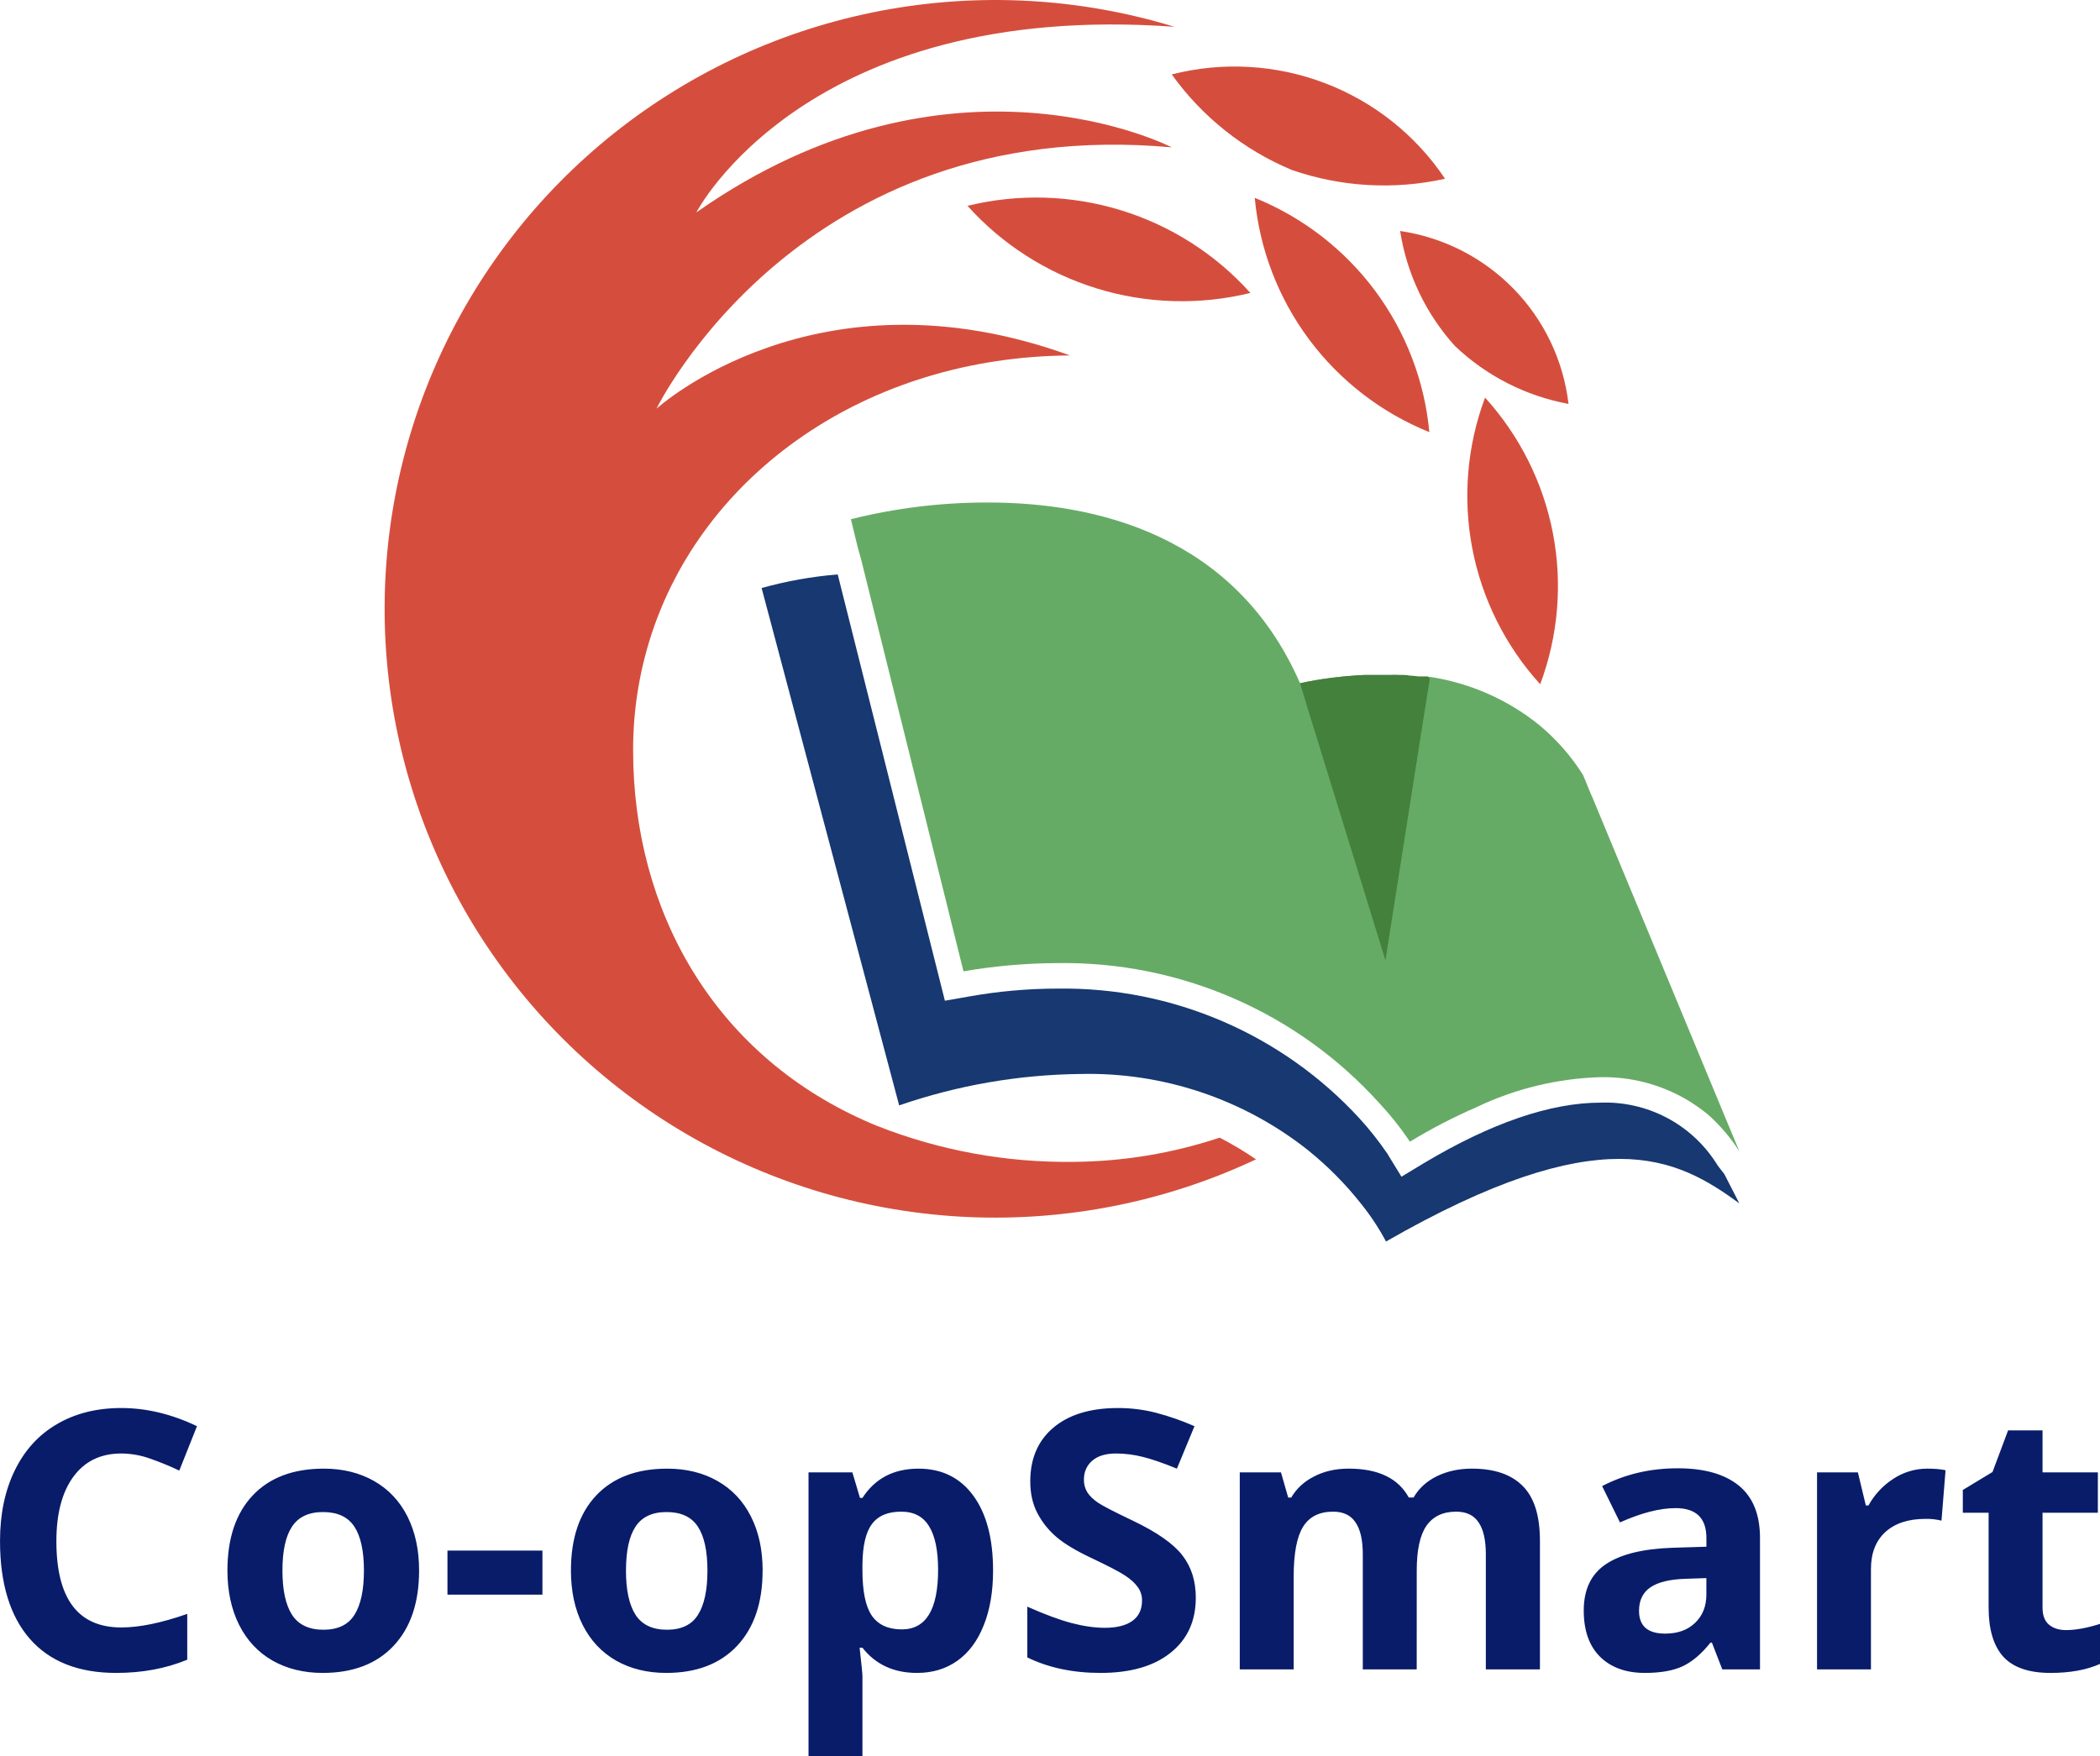 <svg width="214" height="179" viewBox="0 0 214 179" fill="none" xmlns="http://www.w3.org/2000/svg">
<g clip-path="url(#clip0_3035_13243)">
<path d="M98.592 20.982C102.139 24.929 106.696 27.839 111.774 29.403C116.852 30.967 122.261 31.124 127.422 29.859C123.876 25.911 119.32 22.999 114.241 21.435C109.162 19.871 103.753 19.715 98.592 20.982V20.982Z" fill="#D54E3D"/>
<path d="M127.866 20.167C128.348 25.392 130.263 30.385 133.401 34.597C136.539 38.809 140.779 42.079 145.657 44.048C145.171 38.824 143.254 33.833 140.117 29.622C136.979 25.41 132.741 22.139 127.866 20.167V20.167Z" fill="#D54E3D"/>
<path d="M131.64 17.325C136.662 19.062 142.07 19.373 147.258 18.221C144.293 13.79 140.021 10.386 135.032 8.481C130.043 6.576 124.583 6.263 119.408 7.586C122.499 11.902 126.735 15.275 131.64 17.325V17.325Z" fill="#D54E3D"/>
<path d="M151.334 40.53C149.496 45.446 149.047 50.771 150.038 55.923C151.029 61.076 153.421 65.858 156.953 69.746C158.792 64.831 159.24 59.506 158.249 54.353C157.258 49.2 154.866 44.419 151.334 40.53V40.53Z" fill="#D54E3D"/>
<path d="M148.262 35.265C151.463 38.315 155.486 40.367 159.839 41.171C159.323 36.759 157.361 32.64 154.259 29.454C151.156 26.267 147.086 24.19 142.679 23.545C143.357 27.91 145.298 31.983 148.262 35.265Z" fill="#D54E3D"/>
<path d="M124.291 115.959C125.57 116.62 126.806 117.359 127.994 118.173C118.851 122.478 108.793 124.496 98.692 124.054C88.591 123.611 78.749 120.721 70.02 115.633C61.291 110.544 53.937 103.411 48.593 94.851C43.25 86.291 40.079 76.562 39.354 66.505C38.63 56.448 40.373 46.366 44.434 37.132C48.496 27.898 54.752 19.79 62.662 13.51C70.572 7.229 79.898 2.965 89.832 1.087C99.766 -0.791 110.009 -0.227 119.676 2.73C82.119 0.016 70.963 21.649 70.963 21.649C96.931 3.394 119.408 15.018 119.408 15.018C81.512 11.596 66.898 41.66 66.898 41.66C66.898 41.66 83.135 26.818 109.037 36.231C88.361 36.371 71.527 48.276 66.247 65.098C65.093 68.782 64.51 72.62 64.518 76.479C64.518 92.789 72.696 107.329 88.092 114.212C88.526 114.409 88.968 114.596 89.401 114.771C95.765 117.277 102.558 118.519 109.4 118.429C114.464 118.391 119.49 117.558 124.294 115.959H124.291Z" fill="#D54E3D"/>
<path d="M145.704 69.199L145.096 72.996L144.898 74.278L144.687 75.583L141.183 97.891L134.116 74.977L133.718 73.696L133.321 72.414L132.48 69.641C134.631 69.171 136.821 68.902 139.021 68.838H141.603C141.914 68.819 142.227 68.819 142.538 68.838C142.935 68.838 143.285 68.838 143.622 68.91C143.907 68.922 144.192 68.949 144.475 68.991H144.591C144.653 68.984 144.716 68.984 144.778 68.991C144.868 68.984 144.957 68.984 145.047 68.991H145.503L145.704 69.199Z" fill="#D0C6C6"/>
<path d="M177.244 122.657C174.055 120.328 170.515 118.126 165.038 118.126C159.56 118.126 152.187 120.269 141.242 126.548C140.528 125.208 139.691 123.936 138.741 122.75C137.128 120.701 135.286 118.841 133.251 117.206C126.67 112.005 118.469 109.268 110.074 109.471C103.793 109.543 97.565 110.624 91.629 112.674L77.611 59.937C80.147 59.231 82.744 58.767 85.367 58.551L95.703 99.674L96.288 102.003L98.683 101.584C101.694 101.042 104.747 100.769 107.806 100.768C113.575 100.686 119.297 101.823 124.594 104.104C129.891 106.385 134.644 109.759 138.541 114.002C139.544 115.101 140.469 116.269 141.31 117.497C141.376 117.574 141.431 117.66 141.473 117.753L142.817 119.943L145.048 118.592C151.915 114.479 157.991 112.393 163.108 112.393C165.435 112.308 167.743 112.83 169.806 113.906C171.869 114.983 173.615 116.577 174.871 118.532C174.999 118.731 175.081 118.859 175.14 118.929L175.724 119.686L177.244 122.657Z" fill="#173870"/>
<path d="M177.256 117.368C176.377 115.987 175.311 114.733 174.09 113.64C173.357 113.034 172.576 112.489 171.754 112.01C169.116 110.5 166.116 109.735 163.075 109.797C158.679 109.929 154.361 110.981 150.4 112.883C148.079 113.892 145.831 115.06 143.671 116.378L143.449 116.038C142.583 114.776 141.622 113.58 140.575 112.462C136.446 107.878 131.379 104.23 125.716 101.764C120.054 99.299 113.927 98.073 107.749 98.169C104.542 98.182 101.342 98.463 98.183 99.007L88.077 58.328L87.762 57.058L87.401 55.764L86.711 52.922C91.276 51.784 95.965 51.212 100.67 51.221C111.512 51.221 125.833 54.425 132.48 69.639C134.631 69.169 136.821 68.9 139.022 68.835H139.922C140.147 68.824 140.373 68.824 140.599 68.835H142.539L143.623 68.907C143.926 68.907 144.218 68.98 144.464 68.989C144.475 68.984 144.487 68.981 144.499 68.981C144.511 68.981 144.523 68.984 144.534 68.989H144.627C144.693 68.984 144.76 68.984 144.825 68.989C144.915 69 145.006 69 145.095 68.989H145.316C145.378 68.999 145.441 68.999 145.503 68.989H145.679C149.778 69.606 153.637 71.303 156.858 73.905C158.605 75.357 160.112 77.075 161.32 78.996L162.15 81.014L162.208 81.119L176.226 114.902L177.256 117.368Z" fill="#66AB65"/>
<path d="M145.704 69.199L145.096 72.996L144.898 74.278L144.687 75.583L141.183 97.891L134.116 74.977L133.718 73.696L133.321 72.414L132.48 69.641C134.646 69.183 136.846 68.899 139.057 68.791H141.639C141.95 68.772 142.262 68.772 142.573 68.791C142.971 68.791 143.321 68.791 143.657 68.864C143.943 68.876 144.228 68.903 144.511 68.945H144.678C144.74 68.937 144.803 68.937 144.865 68.945C144.954 68.938 145.044 68.938 145.133 68.945H145.495L145.704 69.199Z" fill="#43813C"/>
<path d="M12.358 148.155C10.257 148.155 8.63 148.946 7.476 150.526C6.323 152.095 5.747 154.287 5.746 157.102C5.746 162.958 7.95 165.887 12.358 165.887C14.208 165.887 16.448 165.426 19.08 164.504V169.174C16.918 170.072 14.504 170.521 11.838 170.521C8.006 170.521 5.076 169.366 3.047 167.054C1.017 164.73 0.002 161.401 0.002 157.066C0.002 154.335 0.5 151.946 1.497 149.898C2.494 147.837 3.924 146.262 5.785 145.173C7.658 144.071 9.851 143.52 12.362 143.52C14.921 143.52 17.491 144.137 20.073 145.371L18.271 149.898C17.303 149.437 16.31 149.029 15.297 148.676C14.354 148.338 13.36 148.162 12.358 148.155ZM28.782 160.084C28.782 162.072 29.106 163.575 29.755 164.593C30.415 165.611 31.484 166.12 32.961 166.12C34.426 166.12 35.477 165.617 36.114 164.611C36.763 163.593 37.087 162.084 37.087 160.084C37.087 158.097 36.763 156.607 36.114 155.615C35.465 154.622 34.402 154.125 32.925 154.123C31.46 154.123 30.403 154.621 29.755 155.615C29.106 156.593 28.781 158.083 28.782 160.084V160.084ZM42.707 160.084C42.707 163.354 41.843 165.911 40.113 167.755C38.384 169.599 35.974 170.521 32.885 170.521C30.952 170.521 29.247 170.102 27.769 169.264C26.292 168.414 25.157 167.199 24.365 165.617C23.573 164.036 23.176 162.191 23.176 160.084C23.176 156.802 24.035 154.251 25.752 152.431C27.469 150.611 29.884 149.701 32.997 149.699C34.931 149.699 36.636 150.119 38.113 150.957C39.59 151.796 40.725 152.999 41.518 154.568C42.311 156.138 42.708 157.977 42.707 160.084V160.084ZM45.598 162.545V158.054H55.276V162.545H45.598ZM63.788 160.084C63.788 162.072 64.112 163.575 64.76 164.593C65.421 165.611 66.489 166.12 67.967 166.12C69.432 166.12 70.483 165.617 71.12 164.611C71.768 163.593 72.092 162.084 72.092 160.084C72.092 158.097 71.768 156.607 71.12 155.615C70.472 154.622 69.409 154.125 67.931 154.123C66.466 154.123 65.409 154.621 64.76 155.615C64.114 156.593 63.791 158.083 63.791 160.084H63.788ZM77.713 160.084C77.713 163.354 76.848 165.911 75.119 167.755C73.389 169.599 70.98 170.521 67.891 170.521C65.958 170.521 64.252 170.102 62.775 169.264C61.298 168.414 60.163 167.199 59.37 165.617C58.577 164.036 58.181 162.191 58.181 160.084C58.181 156.802 59.04 154.251 60.757 152.431C62.474 150.611 64.888 149.701 67.999 149.7C69.933 149.7 71.638 150.119 73.115 150.958C74.592 151.796 75.727 153 76.52 154.569C77.317 156.138 77.716 157.977 77.717 160.084H77.713ZM93.451 170.521C91.085 170.521 89.23 169.665 87.886 167.953H87.597C87.789 169.63 87.886 170.6 87.886 170.863V179H82.392V150.078H86.86L87.635 152.682H87.887C89.171 150.695 91.075 149.701 93.597 149.7C95.975 149.7 97.836 150.616 99.181 152.448C100.525 154.281 101.198 156.826 101.199 160.084C101.199 162.228 100.881 164.091 100.245 165.671C99.618 167.252 98.724 168.456 97.56 169.282C96.397 170.108 95.029 170.521 93.455 170.521H93.451ZM91.831 154.084C90.473 154.084 89.483 154.503 88.859 155.342C88.232 156.168 87.908 157.539 87.886 159.454V160.048C87.886 162.204 88.204 163.749 88.841 164.683C89.489 165.617 90.51 166.084 91.903 166.084C94.365 166.084 95.596 164.06 95.596 160.012C95.596 158.035 95.29 156.556 94.677 155.575C94.08 154.58 93.132 154.083 91.834 154.084H91.831ZM121.856 162.868C121.856 165.239 120.997 167.108 119.28 168.473C117.574 169.838 115.196 170.521 112.146 170.521C109.335 170.521 106.849 169.995 104.688 168.941V163.767C106.465 164.557 107.966 165.114 109.191 165.437C110.428 165.76 111.557 165.922 112.578 165.923C113.802 165.923 114.739 165.689 115.388 165.221C116.049 164.754 116.379 164.06 116.378 163.138C116.386 162.648 116.234 162.169 115.945 161.772C115.656 161.365 115.229 160.976 114.665 160.604C114.113 160.234 112.978 159.641 111.261 158.827C109.652 158.071 108.444 157.346 107.64 156.652C106.848 155.974 106.193 155.151 105.712 154.227C105.23 153.305 104.989 152.227 104.989 150.994C104.989 148.67 105.776 146.844 107.348 145.516C108.933 144.187 111.119 143.522 113.906 143.521C115.225 143.515 116.539 143.678 117.815 144.006C119.152 144.361 120.458 144.817 121.724 145.372L119.932 149.699C118.526 149.123 117.362 148.721 116.437 148.496C115.553 148.272 114.646 148.158 113.734 148.155C112.678 148.155 111.868 148.4 111.303 148.891C110.738 149.382 110.456 150.023 110.456 150.814C110.446 151.268 110.564 151.716 110.798 152.107C111.026 152.466 111.388 152.819 111.883 153.166C112.387 153.503 113.57 154.114 115.431 154.999C117.894 156.174 119.581 157.353 120.491 158.538C121.403 159.712 121.859 161.156 121.859 162.868H121.856ZM144.369 170.162H138.875V158.431C138.875 156.982 138.629 155.898 138.137 155.179C137.655 154.449 136.892 154.084 135.848 154.084C134.443 154.084 133.422 154.599 132.786 155.628C132.149 156.658 131.831 158.353 131.832 160.713V170.162H126.338V150.078H130.536L131.274 152.647H131.581C132.122 151.724 132.902 151.005 133.923 150.491C134.942 149.962 136.113 149.698 137.435 149.698C140.449 149.698 142.491 150.68 143.561 152.644H144.047C144.587 151.709 145.379 150.985 146.424 150.471C147.482 149.956 148.671 149.698 149.992 149.698C152.273 149.698 153.997 150.285 155.162 151.459C156.339 152.621 156.927 154.489 156.927 157.064V170.16H151.414V158.431C151.414 156.982 151.168 155.898 150.677 155.179C150.195 154.449 149.432 154.084 148.388 154.084C147.044 154.084 146.035 154.563 145.362 155.521C144.702 156.479 144.372 158 144.372 160.084L144.369 170.162ZM175.51 170.162L174.451 167.431H174.306C173.382 168.592 172.427 169.4 171.442 169.856C170.47 170.3 169.197 170.521 167.623 170.521C165.69 170.521 164.165 169.97 163.047 168.868C161.943 167.766 161.391 166.197 161.391 164.161C161.391 162.029 162.135 160.46 163.623 159.454C165.125 158.436 167.383 157.873 170.397 157.765L173.892 157.657V156.777C173.892 154.742 172.847 153.724 170.758 153.723C169.148 153.723 167.256 154.209 165.083 155.179L163.264 151.478C165.582 150.268 168.152 149.663 170.974 149.664C173.676 149.664 175.748 150.251 177.19 151.424C178.632 152.598 179.353 154.382 179.352 156.777V170.161L175.51 170.162ZM173.888 160.856L171.763 160.928C170.166 160.976 168.977 161.264 168.196 161.79C167.415 162.316 167.024 163.119 167.025 164.198C167.025 165.743 167.914 166.515 169.691 166.515C170.965 166.515 171.98 166.15 172.736 165.42C173.507 164.688 173.891 163.718 173.888 162.509V160.856ZM196.405 149.699C197.149 149.699 197.768 149.753 198.261 149.861L197.847 154.999C197.317 154.869 196.771 154.808 196.225 154.819C194.472 154.819 193.103 155.268 192.118 156.167C191.144 157.065 190.658 158.323 190.659 159.939V170.161H185.165V150.078H189.327L190.137 153.455H190.407C191.008 152.355 191.875 151.422 192.93 150.742C193.959 150.059 195.169 149.696 196.405 149.699V149.699ZM210.541 166.156C211.504 166.156 212.658 165.946 214 165.526V169.605C212.631 170.216 210.949 170.521 208.956 170.521C206.758 170.521 205.154 169.97 204.145 168.868C203.149 167.754 202.651 166.089 202.65 163.874V154.192H200.02V151.874L203.047 150.042L204.633 145.802H208.145V150.078H213.782V154.192H208.145V163.874C208.145 164.653 208.362 165.228 208.795 165.599C209.239 165.97 209.82 166.156 210.541 166.156V166.156Z" fill="#081C6A"/>
</g>
<defs>
<clipPath id="clip0_3035_13243">
<rect width="214" height="179" fill="white"/>
</clipPath>
</defs>
</svg>
